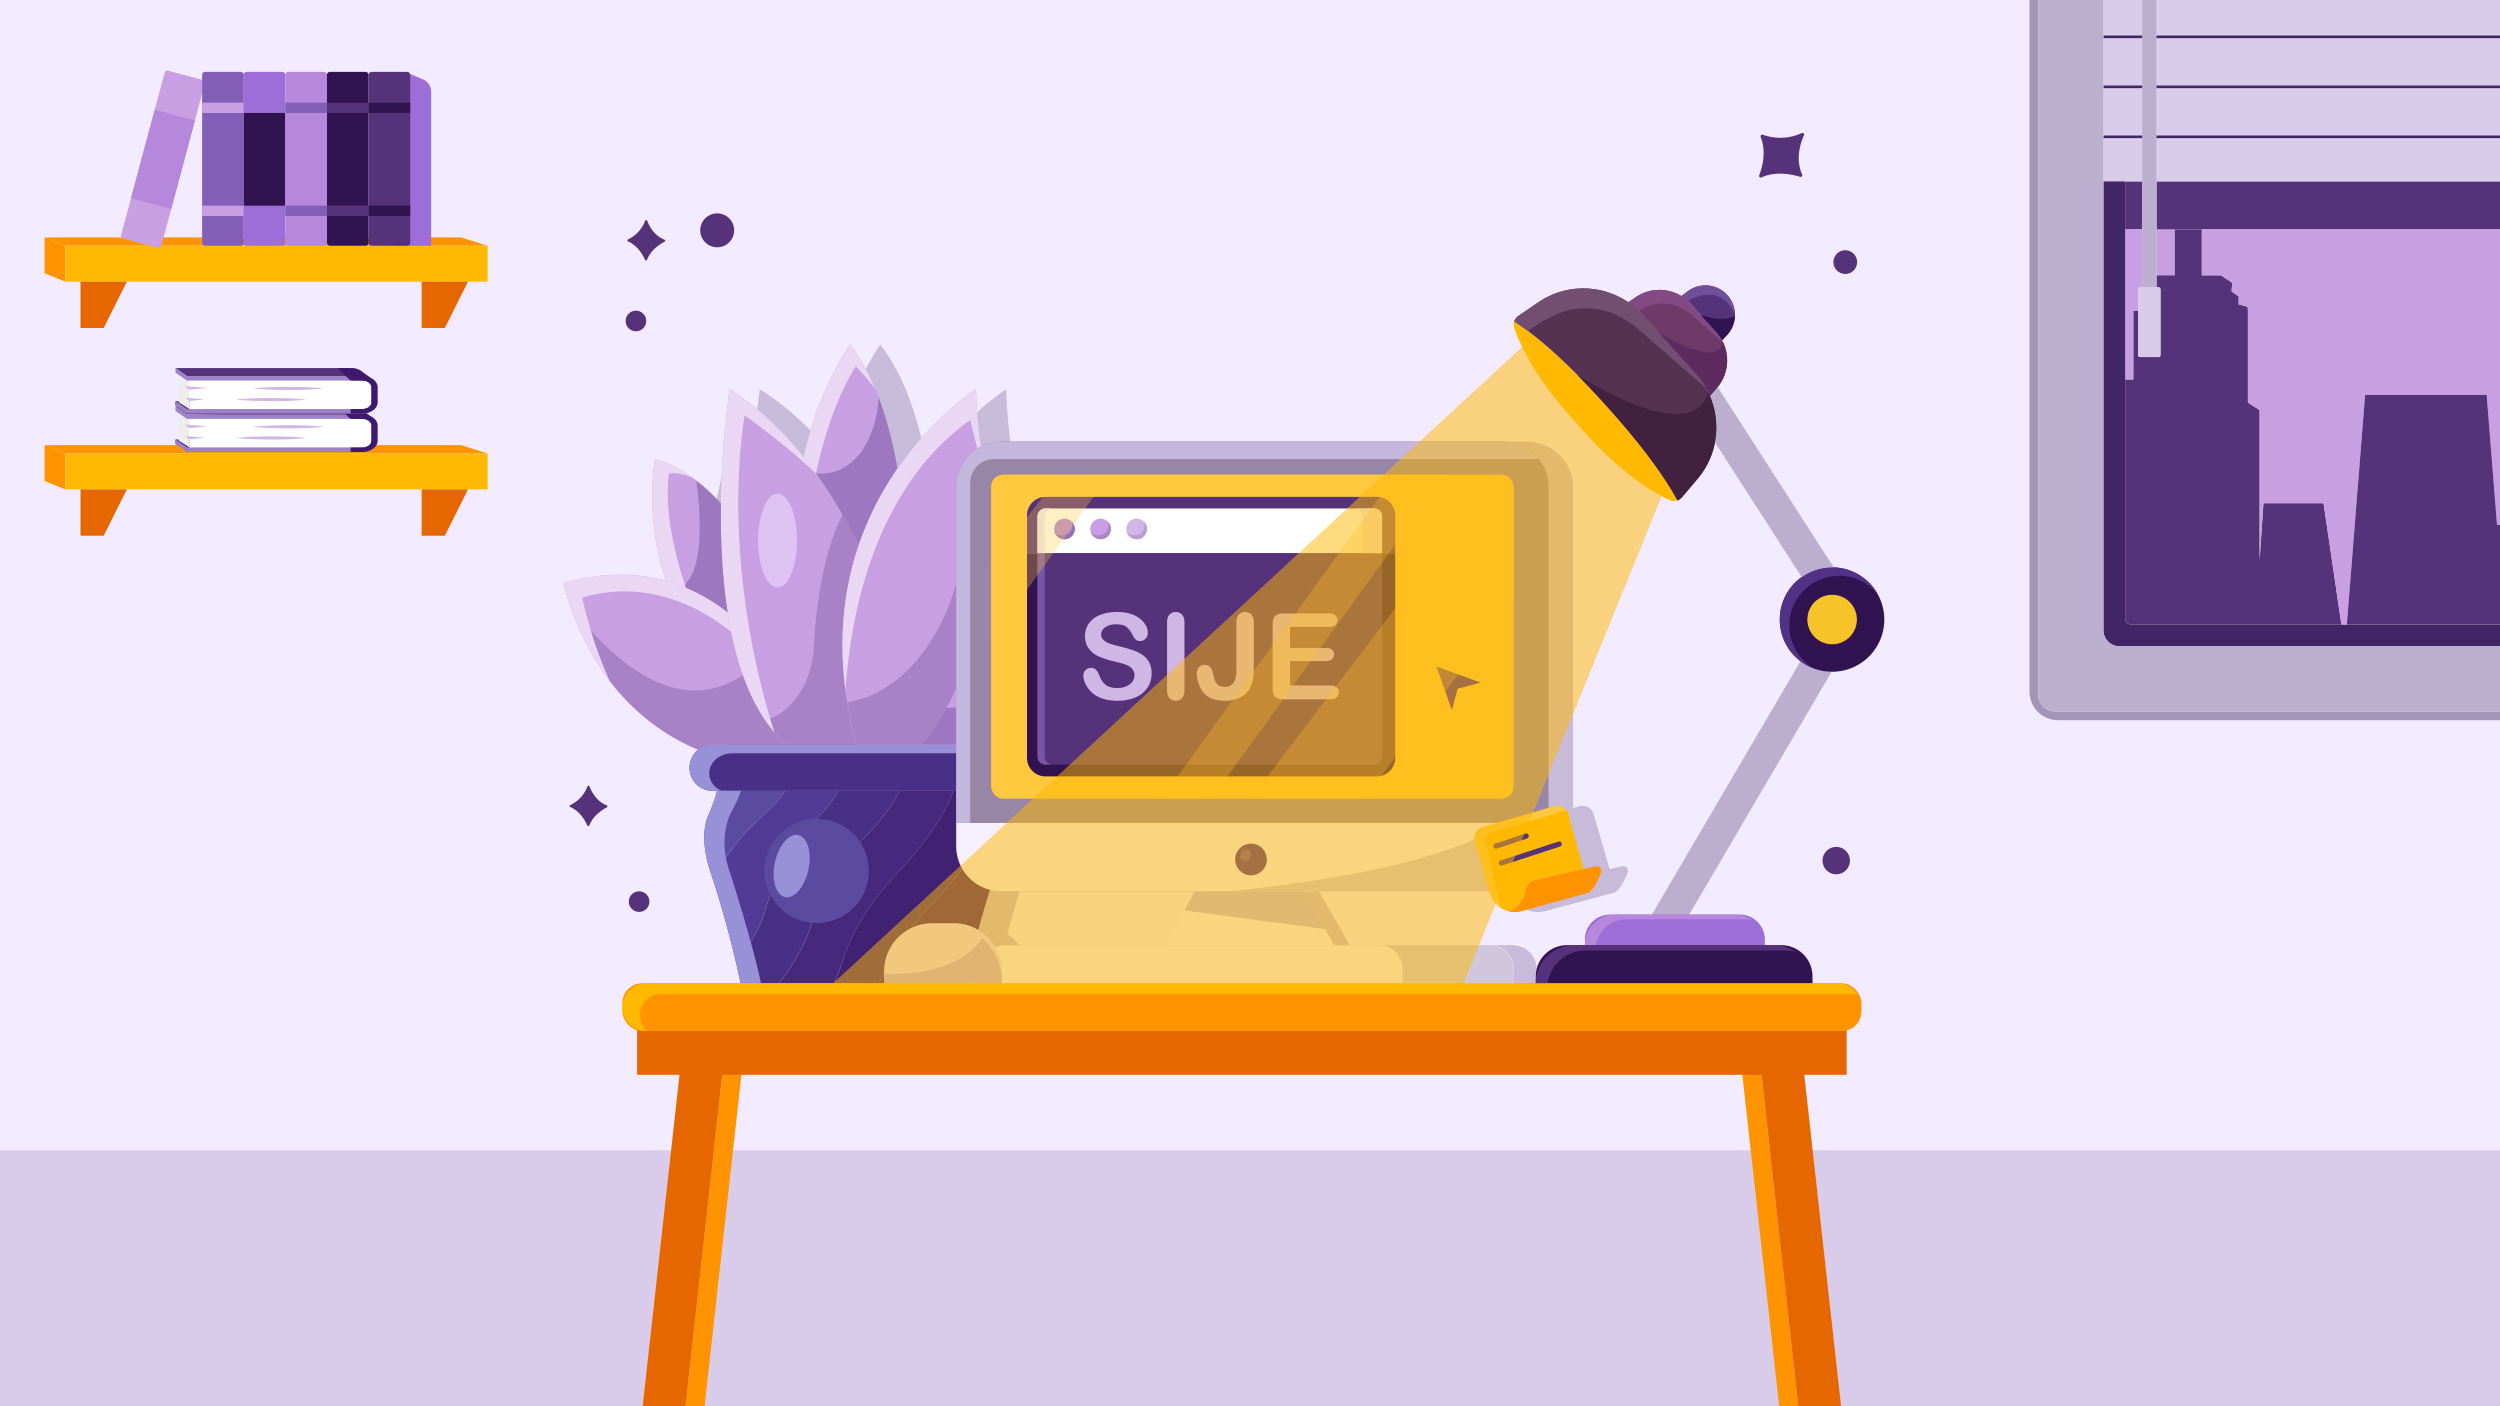 <svg xmlns="http://www.w3.org/2000/svg" viewBox="0 0 1920 1080"><rect x="0" y="0" width="1920" height="1080" fill="#333333" stroke="none"/><defs><style>.cls-1{fill:#f3ebff;}.cls-2{fill:#d8ccea;}.cls-3{fill:#ff9300;}.cls-4,.cls-57{fill:#ffb900;}.cls-5{fill:#e66600;}.cls-6{fill:#c99fe3;}.cls-7{fill:#b588db;}.cls-8{fill:#835eb7;}.cls-9{fill:#9d6dd8;}.cls-10,.cls-18{fill:#311352;}.cls-11{fill:#55327a;}.cls-12{fill:#eeeeef;}.cls-12,.cls-13,.cls-14{fill-rule:evenodd;}.cls-13,.cls-47{fill:#fff;}.cls-14,.cls-15{fill:#d0b6e5;}.cls-16{fill:#9c81c6;}.cls-17{fill:#3e196d;}.cls-18{opacity:0.22;}.cls-19{fill:#5a4aa0;}.cls-20{fill:#513b96;}.cls-21{fill:#493087;}.cls-22{fill:#9991d8;}.cls-23{fill:#46297c;}.cls-24{fill:#402172;}.cls-25{fill:#6d3a6a;}.cls-26{fill:#bbaece;}.cls-27{fill:#523187;}.cls-28{fill:#553152;}.cls-29{fill:#e9d7f4;}.cls-30{fill:#a981c6;}.cls-31{fill:#9d77bf;}.cls-32{fill:#dec2f2;}.cls-33{fill:#422140;}.cls-34{fill:#5e2b5e;}.cls-35{fill:#724e71;}.cls-36{fill:#824982;}.cls-37{fill:#705099;}.cls-38,.cls-45,.cls-60{fill:none;}.cls-38{stroke:#000;}.cls-38,.cls-45{stroke-linecap:round;stroke-linejoin:round;}.cls-38,.cls-60{stroke-width:2px;}.cls-39{fill:#9786a5;}.cls-40{fill:#f5f0fc;}.cls-41{fill:#d0c7dd;}.cls-42{fill:#4d2a84;}.cls-43{fill:#6c489b;}.cls-44{fill:#c5b6dd;}.cls-45{stroke:#55327a;stroke-width:4px;}.cls-46,.cls-56{fill:#ffc83f;}.cls-48{fill:#9272b7;}.cls-49{fill:#aa86c4;}.cls-50{fill:#b89dd1;}.cls-51{fill:#e6d7f9;}.cls-52{fill:#c3afe2;}.cls-53{fill:#f6c329;}.cls-54{fill:#f1e8f9;}.cls-55{fill:#7856a5;}.cls-56{opacity:0.3;}.cls-57{opacity:0.5;}.cls-58{fill:#412566;}.cls-59{fill:#a295b7;}.cls-60{stroke:#412566;stroke-miterlimit:10;}</style></defs><g id="Capa_2" data-name="Capa 2"><g id="_1.CAPITULO_1:_EL_PRINCIPIO_DE_LA_HISTORIA" data-name="1.CAPITULO 1: EL PRINCIPIO DE LA HISTORIA"><g id="Imagen_1" data-name="Imagen 1"><rect class="cls-1" width="1920" height="883.88"/><rect class="cls-2" y="883.88" width="1920" height="196.12"/><polygon class="cls-3" points="50.25 216.31 34.24 209.92 34.24 182.33 50.25 188.72 50.25 216.31"/><polygon class="cls-3" points="374.46 188.72 50.25 188.72 34.24 182.33 354.13 182.33 374.46 188.72"/><rect class="cls-4" x="50.25" y="188.72" width="324.21" height="27.59"/><polygon class="cls-5" points="359.43 216.31 323.83 216.31 323.83 251.91 341.63 251.91 359.43 216.31"/><polygon class="cls-5" points="97.42 216.31 61.82 216.31 61.82 251.91 79.62 251.91 97.42 216.31"/><rect class="cls-6" x="109.19" y="55.6" width="31.96" height="133.51" rx="2.2" transform="translate(214.38 272.95) rotate(-164.99)"/><rect class="cls-7" x="89.96" y="106.37" width="70.42" height="31.96" transform="translate(-25.42 211.56) rotate(-74.99)"/><rect class="cls-8" x="155.24" y="55.21" width="31.96" height="133.51" rx="2.2" transform="translate(342.44 243.93) rotate(-180)"/><rect class="cls-6" x="155.24" y="78.84" width="31.96" height="7.92"/><rect class="cls-6" x="155.24" y="157.95" width="31.96" height="7.92"/><rect class="cls-9" x="187.2" y="55.21" width="31.96" height="133.51" rx="2.2" transform="translate(406.36 243.93) rotate(180)"/><rect class="cls-10" x="187.2" y="86.75" width="31.96" height="71.2"/><rect class="cls-7" x="219.16" y="55.21" width="31.96" height="133.51" rx="2.2" transform="translate(470.29 243.93) rotate(180)"/><rect class="cls-8" x="219.16" y="78.84" width="31.96" height="7.92"/><rect class="cls-8" x="219.16" y="157.95" width="31.96" height="7.92"/><rect class="cls-10" x="251.12" y="55.21" width="31.96" height="133.51" rx="2.2" transform="translate(534.21 243.93) rotate(180)"/><rect class="cls-11" x="251.12" y="78.84" width="31.96" height="7.92"/><rect class="cls-11" x="251.12" y="157.95" width="31.96" height="7.92"/><path class="cls-9" d="M331.14,188.72H302.76l9.42-133,12.57,5.18a10.34,10.34,0,0,1,6.39,9.56Z"/><rect class="cls-11" x="283.09" y="55.21" width="31.96" height="133.51" rx="2.2" transform="translate(598.14 243.93) rotate(180)"/><rect class="cls-10" x="283.09" y="78.84" width="31.96" height="7.92"/><rect class="cls-10" x="283.09" y="157.95" width="31.96" height="7.92"/><polygon class="cls-3" points="50.25 375.84 34.24 369.45 34.24 341.86 50.25 348.25 50.25 375.84"/><polygon class="cls-3" points="374.46 348.25 50.25 348.25 34.24 341.86 354.13 341.86 374.46 348.25"/><rect class="cls-4" x="50.25" y="348.25" width="324.21" height="27.59"/><polygon class="cls-5" points="359.43 375.84 323.83 375.84 323.83 411.44 341.63 411.44 359.43 375.84"/><polygon class="cls-5" points="97.42 375.84 61.82 375.84 61.82 411.44 79.62 411.44 97.42 375.84"/><path class="cls-11" d="M269.46,341l-125.93,4.37L134.76,341V337.5h134.7c3.85,0,7-2.3,7-5.13V320.72c0-2.82-1.42-.3-5.28-.3l-127.64-2.18-8.77-6.11h134.7c6.46,0,11.73,3.86,11.73,8.59v11.65C281.19,337.11,275.92,341,269.46,341Z"/><polygon class="cls-12" points="145.47 343.6 137.17 338.26 137.17 315.43 145.47 319.7 145.47 343.6"/><path class="cls-13" d="M145.4,345.34H278.22c5.17,0,9.37-3.07,9.37-6.86V326.84c0-3.79-4.2-6.86-9.37-6.86H145.4Z"/><polygon class="cls-14" points="145.4 326.32 159.57 327.34 145.4 328.74 145.4 326.32"/><polygon class="cls-14" points="145.4 335.15 157.33 336.11 145.4 337.42 145.4 335.15"/><path class="cls-15" d="M193.4,327.77c9.25-.91,18.5-1.15,27.75-1.21q6.94,0,13.88.21c4.63.18,9.25.46,13.88,1-4.63.54-9.25.81-13.88,1s-9.25.25-13.88.22C211.9,328.91,202.65,328.68,193.4,327.77Z"/><path class="cls-15" d="M180.22,336.34c9.25-.91,18.5-1.14,27.75-1.21q6.94,0,13.88.22c4.62.18,9.25.45,13.88,1-4.63.54-9.26.82-13.88,1s-9.25.24-13.88.21C198.72,337.49,189.47,337.26,180.22,336.34Z"/><polygon class="cls-14" points="145.4 326.32 141.88 326.21 145.4 328.74 145.4 326.32"/><polygon class="cls-14" points="145.4 335.15 142.68 334.99 145.4 337.42 145.4 335.15"/><path class="cls-16" d="M278.22,347.08H143.53v-3.47H278.22c3.86,0,7-2.3,7-5.13V326.84c0-2.83-3.14-5.13-7-5.13H143.53v-3.47H278.22c6.47,0,11.74,3.86,11.74,8.6v11.64C290,343.22,284.69,347.08,278.22,347.08Z"/><path class="cls-17" d="M287.57,321.66h0l-.06,0a10.9,10.9,0,0,0-2.46-1.75l-7.27-5.18h0a14.08,14.08,0,0,0-8.34-2.56H259.08l10.22,9.58h7.15c4,0,4.74.49,4.74.49,2.37.82,4,2.59,4,4.64v11.64c0,2.83-3.14,5.13-7,5.13H269.3v3.47h8.92c6.47,0,11.74-3.86,11.74-8.6V326.84A7.22,7.22,0,0,0,287.57,321.66Z"/><polygon class="cls-16" points="143.53 321.71 134.76 315.57 134.76 312.13 143.53 318.24 143.53 321.71"/><polygon class="cls-16" points="143.53 343.61 134.76 337.5 134.76 340.97 143.53 347.08 143.53 343.61"/><path class="cls-11" d="M269.46,311.52l-125.93,4.37-8.77-4.37v-3.47h134.7c3.85,0,7-2.3,7-5.13V291.28c0-2.83-1.42-.31-5.28-.31l-127.64-2.18-8.77-6.11h134.7c6.46,0,11.73,3.86,11.73,8.6v11.64C281.19,307.66,275.92,311.52,269.46,311.52Z"/><polygon class="cls-12" points="145.47 314.15 137.17 308.81 137.17 285.98 145.47 290.25 145.47 314.15"/><path class="cls-13" d="M145.4,315.89H278.22c5.17,0,9.37-3.07,9.37-6.85V297.39c0-3.79-4.2-6.86-9.37-6.86H145.4Z"/><polygon class="cls-14" points="145.4 296.87 159.57 297.89 145.4 299.29 145.4 296.87"/><polygon class="cls-14" points="145.4 305.7 157.33 306.66 145.4 307.97 145.4 305.7"/><path class="cls-15" d="M193.4,298.32c9.25-.91,18.5-1.15,27.75-1.21q6.94,0,13.88.21c4.63.18,9.25.46,13.88,1-4.63.54-9.25.81-13.88,1s-9.25.25-13.88.22C211.9,299.46,202.65,299.23,193.4,298.32Z"/><path class="cls-15" d="M180.22,306.9c9.25-.92,18.5-1.15,27.75-1.22q6.94,0,13.88.22c4.62.18,9.25.45,13.88,1-4.63.54-9.26.81-13.88,1s-9.25.24-13.88.22C198.72,308,189.47,307.81,180.22,306.9Z"/><polygon class="cls-14" points="145.4 296.87 141.88 296.76 145.4 299.29 145.4 296.87"/><polygon class="cls-14" points="145.4 305.7 142.68 305.54 145.4 307.97 145.4 305.7"/><path class="cls-16" d="M278.22,317.63H143.53v-3.47H278.22c3.86,0,7-2.3,7-5.12V297.39c0-2.83-3.14-5.13-7-5.13H143.53v-3.47H278.22c6.47,0,11.74,3.86,11.74,8.6V309C290,313.78,284.69,317.63,278.22,317.63Z"/><path class="cls-17" d="M287.57,292.21h0l-.06,0a10.9,10.9,0,0,0-2.46-1.75l-7.27-5.18h0a14.08,14.08,0,0,0-8.34-2.56H259.08l10.22,9.58h7.15c4,0,4.74.49,4.74.49,2.37.82,4,2.59,4,4.64V309c0,2.82-3.14,5.12-7,5.12H269.3v3.47h8.92c6.47,0,11.74-3.85,11.74-8.59V297.39A7.22,7.22,0,0,0,287.57,292.21Z"/><polygon class="cls-16" points="143.53 292.26 134.76 286.13 134.76 282.68 143.53 288.79 143.53 292.26"/><polygon class="cls-16" points="143.53 314.16 134.76 308.05 134.76 311.52 143.53 317.63 143.53 314.16"/><polygon class="cls-3" points="541.43 781.66 559.57 781.66 526.42 1080 541.12 1080 575.45 771.07 542.6 771.07 541.43 781.66"/><polygon class="cls-5" points="541.43 781.66 526.72 781.66 493.57 1080 508.28 1080 526.42 1080 559.57 781.66 541.43 781.66"/><polygon class="cls-3" points="1366.09 781.66 1364.92 771.07 1332.07 771.07 1366.4 1080 1381.1 1080 1347.96 781.66 1366.09 781.66"/><polygon class="cls-5" points="1380.8 781.66 1366.09 781.66 1347.96 781.66 1381.1 1080 1399.24 1080 1413.95 1080 1380.8 781.66"/><rect class="cls-5" x="489.32" y="787.47" width="928.88" height="37.97"/><path class="cls-18" d="M1245.81,665.3l-9.66,2.13L1224,625.28a8.45,8.45,0,0,0-2.42-3.9l-.17-.15a8.88,8.88,0,0,0-2-1.31l-.22-.1a8,8,0,0,0-1.09-.44h0a9.14,9.14,0,0,0-1.15-.27l-.27-.05a9.24,9.24,0,0,0-1.18-.11h0a9.65,9.65,0,0,0-1.2.06l-.3,0a10.51,10.51,0,0,0-1.22.24l-4.7,1.32V373.81c0-19.14-16.15-34.65-36.08-34.65H770.43c-19.93,0-36.08,15.51-36.08,34.65V649.89c0,19.13,16.15,34.65,36.08,34.65H925.29l-23.71,41.35H773.79c-10.42,0-18.88,8.12-18.88,18.13V755.2h425.26V744c0-10-8.45-18.13-18.88-18.13H1036.61l-23.71-41.35h147.94l.47,1.56c.15.51.33,1,.52,1.49.05.15.12.29.18.44.14.34.3.68.46,1l.22.45c.18.34.37.68.57,1,.07.11.13.22.19.33.28.44.57.87.88,1.29l0,0c.3.4.61.78.94,1.16.08.09.16.17.23.26.28.3.56.6.86.89l.25.24c.34.33.69.64,1,.94l.09.08c.42.34.85.66,1.3,1h0a21.15,21.15,0,0,0,7,3.17,21.51,21.51,0,0,0,10.63-.09l53.18-14.13c4-1.68,7.88-9.62,10.28-15.44A3.71,3.71,0,0,0,1245.81,665.3Z"/><path class="cls-18" d="M888.18,447.6c-24.58-6.8-46.18-7.49-64.95-4.45,15.55-47.32,7.53-90.58,7.53-90.58-18.84,5-35.49,17.93-49.14,32.43-.35-4.76-.78-9.6-1.32-14.54,0,0-7.46-46.2-7.46-71.54,0,0-32.08,20.13-60.36,61-5.77-32.81-16.51-70.08-36.5-95.25,0,0-25.23,35.86-35.43,86.41-15.63-19.59-34.51-38.06-57-52.13a698.85,698.85,0,0,0-6.69,87.73,147.55,147.55,0,0,0-22.61-20.31,411.5,411.5,0,0,0,4.41,209.08c.08.27.15.55.23.82q4.58,15.82,10.38,31.11,1.29,3.38,2.62,6.73A409.23,409.23,0,0,0,666.35,755.2H792.67v-1a45.12,45.12,0,0,0-19-36.8c7.25-27.39,13.91-46.66,13.91-46.66,9.69-28.07,2.49-43.22,2.49-43.22-.66-1.45-1.27-2.87-1.84-4.24a124.17,124.17,0,0,1-5.36-15.88h7a17.75,17.75,0,0,0,3-35.24C872.26,534,888.18,447.6,888.18,447.6Z"/><path class="cls-6" d="M604.09,571.89c-16.69-14.63-28.15-36-35.87-60.51a281.34,281.34,0,0,1-9.38-41.07,133.8,133.8,0,0,0-47.33-24.19c-21.71-6-47.82-7-78.58,1.48,0,0,17,92.16,103.33,128.17a17.67,17.67,0,0,1,11-3.88Z"/><path class="cls-19" d="M586.43,626s10.33-8.4,16.45-18.63H550.67a127.7,127.7,0,0,1-7.21,20.12s-7.2,15.15,2.49,43.22l.65,1.94a102.63,102.63,0,0,0,9.28-11.63A168.68,168.68,0,0,1,586.43,626Z"/><path class="cls-6" d="M553.67,386.65c-13.93-15.17-31.14-28.85-50.69-34.08,0,0-8.36,45.08,8.53,93.55a133.8,133.8,0,0,1,47.33,24.19C554.45,442.24,553.3,412.93,553.67,386.65Z"/><path class="cls-20" d="M587.55,699.81s10.56-42.1,42.85-74.51a62.29,62.29,0,0,0,13.27-17.89H602.88C596.76,617.64,586.43,626,586.43,626a168.68,168.68,0,0,0-30.55,35,102.63,102.63,0,0,1-9.28,11.63c2.35,7,10.6,32.38,18,63.82C572,731,580.69,720.39,587.55,699.81Z"/><path class="cls-6" d="M689.26,359.89c-5.78-32.81-16.52-70.08-36.51-95.25,0,0-25.22,35.86-35.43,86.41,18.27,22.91,32.1,47.35,42,68.11A237.49,237.49,0,0,1,689.26,359.89Z"/><path class="cls-6" d="M558.84,470.31a281.34,281.34,0,0,0,9.38,41.07c7.72,24.48,19.18,45.88,35.87,60.51h53.72c-11.81-43.16-13-81.11-7.94-113.9a232.89,232.89,0,0,1,9.48-38.83c-9.93-20.76-23.76-45.2-42-68.11-15.63-19.59-34.5-38.06-57-52.13a700.11,700.11,0,0,0-6.68,87.73C553.3,412.93,554.45,442.24,558.84,470.31Z"/><path class="cls-17" d="M711.68,698.38c-21.45,23.76-31.83,44.17-36.64,56.82h66.5a760.19,760.19,0,0,1,22.85-84.45c9.69-28.07,2.49-43.22,2.49-43.22-.66-1.45-1.27-2.87-1.84-4.24C755.68,655,711.68,698.38,711.68,698.38Z"/><path class="cls-21" d="M707.32,571.89h-160a17.76,17.76,0,0,0,0,35.52H766.64a17.76,17.76,0,0,0,0-35.52Z"/><path class="cls-22" d="M769.66,572.17a17.66,17.66,0,0,0-3-.28H547.31a17.76,17.76,0,0,0,0,35.52h6.75c-5.57-2.59-9.37-7.68-9.37-13.54a14.7,14.7,0,0,1,6.71-12,19.46,19.46,0,0,1,11.05-3.35h218A17.78,17.78,0,0,0,769.66,572.17Z"/><path class="cls-23" d="M686.53,673.23s35.84-35.75,45.46-65.82H690.84c-9.83,19.93-28,36.89-28,36.89C639.26,665,629,692.05,625.44,703.5a152.33,152.33,0,0,1-27.26,51.7h42.46a157.16,157.16,0,0,0,7.16-19.06C651.31,724.69,661.2,701.3,686.53,673.23Z"/><path class="cls-21" d="M625.44,703.5c3.52-11.45,13.82-38.51,37.37-59.2,0,0,18.2-17,28-36.89H643.67A62.29,62.29,0,0,1,630.4,625.3c-32.29,32.41-42.85,74.51-42.85,74.51-6.86,20.58-15.54,31.21-22.9,36.7,1.43,6,2.83,12.29,4.15,18.69h29.38a152.33,152.33,0,0,0,27.26-51.7Z"/><path class="cls-24" d="M686.53,673.23c-25.33,28.07-35.22,51.46-38.73,62.91a157.16,157.16,0,0,1-7.16,19.06H675c4.81-12.65,15.19-33.06,36.64-56.82,0,0,44-43.36,53.36-75.09a125.33,125.33,0,0,1-5.37-15.88H732C722.37,637.48,686.53,673.23,686.53,673.23Z"/><rect class="cls-3" x="478.02" y="755.2" width="951.55" height="36.64" rx="14.97"/><path class="cls-11" d="M437.91,618.33a25.65,25.65,0,0,0,13.25-14.39.84.84,0,0,1,1.57,0c1.49,3.94,5.27,11.48,13.26,14.56a.85.85,0,0,1,.11,1.54c-3.44,1.81-10.71,6.39-13.49,13.91a.84.84,0,0,1-1.55,0c-1.64-3.69-5.68-11-13.09-14.12A.85.85,0,0,1,437.91,618.33Z"/><circle class="cls-11" cx="490.84" cy="692.44" r="7.92"/><path class="cls-11" d="M482.23,183.91a25.74,25.74,0,0,0,13.25-14.4.84.84,0,0,1,1.57,0c1.49,3.94,5.27,11.48,13.25,14.56a.84.84,0,0,1,.12,1.54c-3.44,1.81-10.71,6.39-13.49,13.92a.84.84,0,0,1-1.55,0c-1.64-3.69-5.68-11-13.09-14.12A.84.84,0,0,1,482.23,183.91Z"/><circle class="cls-11" cx="488.39" cy="246.51" r="7.92"/><circle class="cls-11" cx="550.81" cy="176.89" r="13.03"/><path class="cls-11" d="M1353.75,103.44a39.42,39.42,0,0,0,30-1.24,1.29,1.29,0,0,1,1.7,1.7c-2.66,5.88-6.73,18.14-1.42,30.13a1.29,1.29,0,0,1-1.54,1.79c-5.69-1.76-18.53-4.68-29.69.46a1.29,1.29,0,0,1-1.73-1.63c2.22-5.77,5.74-18,1.12-29.47A1.29,1.29,0,0,1,1353.75,103.44Z"/><circle class="cls-11" cx="1417.16" cy="201.3" r="9.12"/><circle class="cls-11" cx="1410.22" cy="660.94" r="10.54"/><path class="cls-25" d="M1322.56,261.36a32.28,32.28,0,0,0-4.43-6.27l-19.61-21.76a32.46,32.46,0,0,0-42.43-5l-5.61,3.85c1,.71,2.08,1.47,3.09,2.26a61.1,61.1,0,0,1,7.84,7.29l4.15,4.6L1281,263.43l1.85,2.05,15.44,17.12,4.15,4.61a61,61,0,0,1,10.86,17l5.45-6.43c.15-.16.27-.34.41-.51A32.44,32.44,0,0,0,1322.56,261.36Z"/><path class="cls-26" d="M1254.87,725.89h28.66l123.18-210a39.89,39.89,0,0,1-23.87-8.16Z"/><path class="cls-11" d="M1298.52,233.33l19.61,21.76a32.28,32.28,0,0,1,4.43,6.27l3.78-4a22.65,22.65,0,0,0,.29-30.64l-.05-.05a22.64,22.64,0,0,0-30.5-2.88l-4.77,3.61A32.6,32.6,0,0,1,1298.52,233.33Z"/><path class="cls-4" d="M1233.07,311c-33.93-37.64-57-55.63-70.14-64.06a7.86,7.86,0,0,0,0,4.75c3.66,11.1,14.79,37.33,45.58,71.06,0,0,1.4,1.62,3.9,4.37s3.94,4.33,3.94,4.33c30.37,34.11,55.31,47.89,66,52.67a7.87,7.87,0,0,0,5.91.21c-7.83-14.49-23.46-38.12-54.45-72.5Z"/><path class="cls-10" d="M1408.29,435.76l-1.21,0a40.07,40.07,0,0,0-.37,80.14h.37a40.06,40.06,0,0,0,35.41-21.33,34.74,34.74,0,0,0,1.55-3.26,40.07,40.07,0,0,0-35.75-55.53Z"/><path class="cls-27" d="M1408.29,435.76l-1.21,0a40.07,40.07,0,0,0-14,77.63,37.37,37.37,0,0,1-3.79-2.54,38.2,38.2,0,0,1,23.1-68.61c.39,0,.78,0,1.16,0a38.13,38.13,0,0,1,28.57,14.2A40,40,0,0,0,1408.29,435.76Z"/><path class="cls-28" d="M1313.3,304.23a61,61,0,0,0-10.86-17l-4.15-4.61-15.44-17.12-1.85-2.05-15.44-17.13-4.15-4.6a61.1,61.1,0,0,0-7.84-7.29c-1-.79-2-1.55-3.09-2.26a61.18,61.18,0,0,0-69,0L1166,242.73a7.74,7.74,0,0,0-3,4.18c13.18,8.43,36.21,26.42,70.14,64.06l.75.83c31,34.38,46.62,58,54.45,72.5a7.79,7.79,0,0,0,3.29-2.27l12.13-14.32a61.24,61.24,0,0,0,9.61-63.48Z"/><path class="cls-26" d="M1408.29,435.76l-89.13-138.47c-.14.17-.26.35-.41.51l-5.45,6.43a61.33,61.33,0,0,1,3.77,35.49l66.65,103.53a39.85,39.85,0,0,1,23.36-7.52Z"/><path class="cls-22" d="M576.56,723.4c-7.52-27.33-16.21-54.18-16.21-54.18a68.66,68.66,0,0,1-2.86-10.62c-4-21.33,4.35-35.31,4.35-35.31a113.08,113.08,0,0,0,7.25-15.88H550.67a127.7,127.7,0,0,1-7.21,20.12s-7.2,15.15,2.49,43.22l.65,1.94c2.35,7,10.6,32.38,18,63.82,1.43,6,2.83,12.29,4.15,18.69h15.68C582.47,745.7,579.61,734.51,576.56,723.4Z"/><path class="cls-29" d="M447.09,459c54.18-16.05,97.23,12.17,114.45,26.3q-1.51-7.41-2.7-15a133.8,133.8,0,0,0-47.33-24.19c-21.71-6-47.82-7-78.58,1.48a140.9,140.9,0,0,0,4.42,16.24,202.11,202.11,0,0,0,30.86,59,329.32,329.32,0,0,1-14.41-38.65C449.27,469.36,447.09,459,447.09,459Z"/><path class="cls-30" d="M570.61,518.47c-45.15,30.36-89.51-3.78-116.81-34.28a329.32,329.32,0,0,0,14.41,38.65c15.51,20.29,37.41,40.15,68.05,52.93a17.67,17.67,0,0,1,11-3.88h56.78C589,558.7,578.25,540,570.61,518.47Z"/><path class="cls-29" d="M571.79,319s32,22.37,55.91,45.87q-4.94-7-10.38-13.82c-15.63-19.59-34.5-38.06-57-52.13a700.11,700.11,0,0,0-6.68,87.73c-.37,26.28.78,55.59,5.17,83.66a281.34,281.34,0,0,0,9.38,41.07c4.93,15.63,11.4,30,19.76,42.16a109.58,109.58,0,0,0,6.93,9c-.88-2.65-2-6.18-3.31-10.53C580.49,515.15,556.88,420.14,571.79,319Z"/><path class="cls-30" d="M649.87,458a232.89,232.89,0,0,1,9.48-38.83c-3.58-7.48-7.67-15.44-12.28-23.62-20.24,38.72-21.89,100.77-21.89,100.77-2.82,35.43-20.72,49.89-33.58,55.74,1.3,4.35,2.43,7.88,3.31,10.53a91.77,91.77,0,0,0,9.18,9.31h53.72C646,528.73,644.8,490.78,649.87,458Z"/><path class="cls-29" d="M672.17,298.63c-5.24-12.52-11.62-24.17-19.42-34,0,0-25.22,35.86-35.43,86.41,3.26,4.09,6.37,8.23,9.35,12.38,4.34-20,13.75-55.34,30.55-82.06A206.8,206.8,0,0,1,672.17,298.63Z"/><path class="cls-31" d="M674.71,305a80.18,80.18,0,0,1-12.64,41.19c-11.81,16-25.34,18.47-35.33,17.32a370.69,370.69,0,0,1,32.61,55.64,237.49,237.49,0,0,1,29.91-59.27C686.11,342,681.49,322.84,674.71,305Z"/><path class="cls-29" d="M513.66,363.77s5.76-1.93,17.91,3A88.27,88.27,0,0,0,503,352.57s-8.36,45.08,8.53,93.55a130.08,130.08,0,0,1,12.6,4.19c.92.36,1.84.73,2.75,1.11-.29-.82-.59-1.69-.9-2.62C520,431.17,509.84,395,513.66,363.77Z"/><path class="cls-31" d="M553.67,386.65a153.59,153.59,0,0,0-18.86-17.51c6.49,51.23-.44,71.82-8.85,79.66.31.93.61,1.8.9,2.62a137.07,137.07,0,0,1,32,18.89C554.45,442.24,553.3,412.93,553.67,386.65Z"/><ellipse class="cls-32" cx="597.18" cy="415.12" rx="14.97" ry="36.02"/><path class="cls-33" d="M1313.3,304.23c-.44-1-.91-2-1.4-3-10.73,35.52-68.06,6.66-100.4-13.07,6.63,6.67,13.81,14.24,21.57,22.84l.75.83c31,34.38,46.62,58,54.45,72.5a7.79,7.79,0,0,0,3.29-2.27l12.13-14.32a61.24,61.24,0,0,0,9.61-63.48Z"/><path class="cls-34" d="M1323.18,262.61c-3.4,16.81-31.18,3.53-49.52-7.33l7.34,8.15,1.85,2.05,15.44,17.12,4.15,4.61a61,61,0,0,1,10.86,17l5.45-6.43c.15-.16.27-.34.41-.51A32.42,32.42,0,0,0,1323.18,262.61Z"/><path class="cls-35" d="M1302.44,287.21l-4.15-4.61-15.44-17.12-1.85-2.05-15.44-17.13-4.15-4.6a61.1,61.1,0,0,0-7.84-7.29c-1-.79-2-1.55-3.09-2.26a61.18,61.18,0,0,0-69,0L1166,242.73a7.74,7.74,0,0,0-3,4.18c3,1.93,6.56,4.37,10.63,7.43a106.54,106.54,0,0,1,20.09-12.14,56.63,56.63,0,0,1,54.48,3.33,111.15,111.15,0,0,1,12.58,9.45l49.76,43.49A60.65,60.65,0,0,0,1302.44,287.21Z"/><path class="cls-36" d="M1322.56,261.36a32.28,32.28,0,0,0-4.43-6.27l-19.61-21.76a32.46,32.46,0,0,0-42.43-5l-5.61,3.85c1,.71,2.08,1.47,3.09,2.26a62.69,62.69,0,0,1,5,4.38,57.78,57.78,0,0,1,5.15-2.71,31.11,31.11,0,0,1,29.92,1.83,60.47,60.47,0,0,1,6.9,5.18l22.83,20C1323.13,262.48,1322.86,261.91,1322.56,261.36Z"/><path class="cls-37" d="M1326.63,226.68l-.05-.05a22.64,22.64,0,0,0-30.5-2.88l-4.77,3.61a32.48,32.48,0,0,1,5,3.8c7.28-4.18,25.88-11.94,36.1,10.36A22.51,22.51,0,0,0,1326.63,226.68Z"/><path class="cls-10" d="M1306.19,241.85l11.94,13.24a32.28,32.28,0,0,1,4.43,6.27l3.78-4a22.61,22.61,0,0,0,6.08-14.63C1324.25,246.72,1313.52,244.39,1306.19,241.85Z"/><line class="cls-38" x1="1177.1" y1="640.4" x2="1192.25" y2="635.43"/><path class="cls-6" d="M755.73,459A129.45,129.45,0,0,1,800,443.15c15.54-47.32,7.53-90.58,7.53-90.58-18.84,5-35.49,17.93-49.14,32.43A324.48,324.48,0,0,1,755.73,459Z"/><path class="cls-6" d="M755.73,459a324.48,324.48,0,0,0,2.67-74c-.35-4.76-.78-9.6-1.33-14.54,0,0-7.45-46.2-7.45-71.54,0,0-32.08,20.13-60.36,61a237.49,237.49,0,0,0-29.91,59.27A232.89,232.89,0,0,0,649.87,458c-5.07,32.79-3.87,70.74,7.94,113.9h49.51c16.65-20.29,37.23-53.95,46.75-103.43C754.67,465.36,755.23,462.21,755.73,459Z"/><path class="cls-6" d="M800,443.15A129.45,129.45,0,0,0,755.73,459c-.5,3.23-1.06,6.38-1.66,9.48-9.52,49.48-30.1,83.14-46.75,103.43h59.32a17.66,17.66,0,0,1,3,.28C849,534,865,447.6,865,447.6,840.38,440.8,818.77,440.11,800,443.15Z"/><path class="cls-31" d="M726.7,543.68a206.08,206.08,0,0,1-19.38,28.21h59.32a17.66,17.66,0,0,1,3,.28c44.48-21.39,69-57.93,82-85.92C811.43,535.53,750.94,542.83,726.7,543.68Z"/><path class="cls-29" d="M762.8,388.78c10.87-10.69,28.84-26.41,42.22-28.36a148,148,0,0,1,4.57,18.45,168.35,168.35,0,0,0-2.05-26.3c-17.58,4.71-33.25,16.25-46.36,29.55-.94.95-1.87,1.91-2.78,2.88.19,2.61.34,5.18.47,7.73C760,391.53,761.35,390.2,762.8,388.78Z"/><path class="cls-29" d="M745.15,322.57s4.37,18,8.42,33c.93,3.48,1.85,6.78,2.69,9.67-.45-3-1.07-7.24-1.74-12.15-2.16-15.75-4.9-38.78-4.9-54.15,0,0-32.08,20.13-60.36,61a237.49,237.49,0,0,0-29.91,59.27A232.89,232.89,0,0,0,649.87,458a255.1,255.1,0,0,0-.51,72.31C652.92,475.8,670.05,376.07,745.15,322.57Z"/><path class="cls-29" d="M865,447.6c-24.57-6.8-46.18-7.49-64.94-4.45A129.45,129.45,0,0,0,755.73,459c-.5,3.23-1.06,6.38-1.66,9.48-.49,2.55-1,5-1.56,7.5,16.5-11.37,58.81-35.63,106.74-24.63a303.67,303.67,0,0,1-6.06,31.59C862.18,462.63,865,447.6,865,447.6Z"/><path class="cls-31" d="M808.65,401.07c-15,31-39.18,31.93-49.95,30.59-.6,9.56-1.61,18.67-3,27.32A129.45,129.45,0,0,1,800,443.15,193.55,193.55,0,0,0,808.65,401.07Z"/><path class="cls-30" d="M758.4,385c-.35-4.76-.78-9.6-1.33-14.54l-.36-2.35c-10.27,24.49-16.63,52.14-19.82,68.54a160.69,160.69,0,0,1-19.15,51.07c-22.57,38.21-50.2,48.92-67,51.69a317.34,317.34,0,0,0,7.11,32.48h49.51c16.65-20.29,37.23-53.95,46.75-103.43.6-3.1,1.16-6.25,1.66-9.48A324.48,324.48,0,0,0,758.4,385Z"/><path class="cls-39" d="M1154.61,339.16H769a34.65,34.65,0,0,0-34.65,34.65V632h454.91V373.81A34.65,34.65,0,0,0,1154.61,339.16Z"/><path class="cls-40" d="M734.35,649.89A34.65,34.65,0,0,0,769,684.54h385.61a34.65,34.65,0,0,0,34.65-34.65V632H734.35Z"/><polygon class="cls-40" points="1001.81 684.53 917.69 684.53 894.93 725.89 1024.58 725.89 1001.81 684.53"/><path class="cls-40" d="M771.61,725.89h373.3a17.52,17.52,0,0,1,17.52,17.52V755.2a0,0,0,0,1,0,0H754.09a0,0,0,0,1,0,0V743.41A17.52,17.52,0,0,1,771.61,725.89Z"/><path class="cls-41" d="M1144.3,725.89h-85.25A18.13,18.13,0,0,1,1077.18,744V755.2h85.25V744A18.13,18.13,0,0,0,1144.3,725.89Z"/><circle class="cls-42" cx="960.77" cy="660.07" r="12.17"/><ellipse class="cls-43" cx="956.63" cy="656.79" rx="4.67" ry="4" transform="translate(-59.24 1217.61) rotate(-63.37)"/><polygon class="cls-44" points="1001.81 684.53 917.69 684.53 909.64 699.16 1017.85 713.66 1001.81 684.53"/><path class="cls-41" d="M1156,632c-47.4,31.39-146.85,46-212.3,52.54h210.91a34.65,34.65,0,0,0,34.65-34.65V632Z"/><path class="cls-44" d="M1154.61,339.16H769a34.65,34.65,0,0,0-34.65,34.65V632h10.8V370.81a18.24,18.24,0,0,1,18.24-18.24H1182A34.58,34.58,0,0,0,1154.61,339.16Z"/><path class="cls-4" d="M1171.5,684.25l.13-.79a9.09,9.09,0,0,1,6.91-7.37l37.64-8.66-11.67-42.15a8.64,8.64,0,0,0-10.74-6l-55.1,16a8.63,8.63,0,0,0-5.89,10.68l11.54,40.11a19.88,19.88,0,0,0,14.22,13.77A20.06,20.06,0,0,0,1171.5,684.25Z"/><path class="cls-3" d="M1225.46,665.3l-9.28,2.13-37.64,8.66a9.09,9.09,0,0,0-6.91,7.37l-.13.79a20.06,20.06,0,0,1-13,15.62,19.87,19.87,0,0,0,10.21-.09l51.06-14.13c3.83-1.68,7.57-9.62,9.87-15.44A3.66,3.66,0,0,0,1225.46,665.3Z"/><line class="cls-45" x1="1148.9" y1="649.8" x2="1172.09" y2="642.1"/><line class="cls-45" x1="1152.99" y1="662.8" x2="1197.41" y2="648.26"/><path class="cls-46" d="M1146.16,639.24l56.81-17a8.64,8.64,0,0,0-9.2-3l-55.1,16a8.63,8.63,0,0,0-5.89,10.68l11.54,40.11a19.75,19.75,0,0,0,7.46,10.6l-10.46-49.31A7,7,0,0,1,1146.16,639.24Z"/><rect class="cls-46" x="761.17" y="364.49" width="401.26" height="248.88" rx="9.18"/><polygon class="cls-42" points="1115.03 545.33 1103.16 511.85 1137.13 524.21 1119.5 528.93 1115.03 545.33"/><path class="cls-10" d="M788.74,582.1a14.17,14.17,0,0,0,14.18,14.17h254.43a14.17,14.17,0,0,0,14.18-14.17V424.85H788.74Z"/><path class="cls-11" d="M1057.35,381.59H802.92a14.18,14.18,0,0,0-14.18,14.18v29.08h282.79V395.77A14.18,14.18,0,0,0,1057.35,381.59Z"/><path class="cls-47" d="M1055.33,390.5H802.93a6.11,6.11,0,0,0-6.12,6.11v28.24h264.63V396.61A6.1,6.1,0,0,0,1055.33,390.5Z"/><path class="cls-11" d="M796.81,581.1a6.11,6.11,0,0,0,6.12,6.11h252.4a6.1,6.1,0,0,0,6.11-6.11V424.85H796.81Z"/><circle class="cls-7" cx="817.52" cy="406.22" r="7.92"/><circle class="cls-6" cx="845.24" cy="406.22" r="7.92"/><circle class="cls-15" cx="872.96" cy="406.22" r="7.92"/><path class="cls-48" d="M823.09,400.59a7.76,7.76,0,0,1-13.18,7.79,7.92,7.92,0,1,0,13.18-7.79Z"/><path class="cls-49" d="M850.81,400.59a7.76,7.76,0,0,1-13.18,7.79,7.92,7.92,0,1,0,13.18-7.79Z"/><path class="cls-50" d="M878.47,400.53a7.78,7.78,0,0,1,.58,2.94,7.66,7.66,0,0,1-13.77,4.62,7.91,7.91,0,1,0,13.19-7.56Z"/><circle class="cls-19" cx="627.23" cy="668.91" r="40.05"/><ellipse class="cls-22" cx="607.99" cy="665.17" rx="24.36" ry="13.16" transform="translate(-169.29 1121.18) rotate(-77.97)"/><path class="cls-51" d="M716,709h16.5a37,37,0,0,1,37,37v9.24a0,0,0,0,1,0,0H679a0,0,0,0,1,0,0V746A37,37,0,0,1,716,709Z"/><path class="cls-52" d="M754.33,720.48c-18.13,27.58-60.91,27.95-74.83,27.29a45.52,45.52,0,0,0-.46,6.44v1h90.41v-1A45.05,45.05,0,0,0,754.33,720.48Z"/><circle class="cls-53" cx="1407.08" cy="475.8" r="19.02"/><path class="cls-15" d="M884.44,517.27A19.41,19.41,0,0,1,881.36,528a20.5,20.5,0,0,1-9,7.47,33.79,33.79,0,0,1-14.08,2.69q-9.75,0-16.1-3.68a21.46,21.46,0,0,1-7.31-7.09A16.09,16.09,0,0,1,832,518.8a5.84,5.84,0,0,1,6-5.89,5.07,5.07,0,0,1,3.57,1.35,10.66,10.66,0,0,1,2.5,4,26.44,26.44,0,0,0,2.72,5.26,11,11,0,0,0,4.11,3.49,15.29,15.29,0,0,0,7,1.37,15.69,15.69,0,0,0,9.65-2.77,8.32,8.32,0,0,0,3.71-6.9,7.32,7.32,0,0,0-2-5.33,12.94,12.94,0,0,0-5.17-3.12c-2.12-.72-4.94-1.49-8.48-2.3a62,62,0,0,1-11.9-3.89,19.28,19.28,0,0,1-7.6-6.07,15.78,15.78,0,0,1-2.81-9.56,16.43,16.43,0,0,1,3-9.67,18.81,18.81,0,0,1,8.59-6.5A35.28,35.28,0,0,1,858.08,470a32.9,32.9,0,0,1,10.51,1.51,22.21,22.21,0,0,1,7.35,4,16.76,16.76,0,0,1,4.27,5.24,12.1,12.1,0,0,1,1.35,5.35,6.31,6.31,0,0,1-1.69,4.3,5.37,5.37,0,0,1-4.2,1.91,4.83,4.83,0,0,1-3.49-1.15,15.44,15.44,0,0,1-2.58-3.75,17.1,17.1,0,0,0-4.32-5.83q-2.52-2.08-8.1-2.09a14.07,14.07,0,0,0-8.34,2.27,6.63,6.63,0,0,0-3.17,5.47,5.54,5.54,0,0,0,1.08,3.42,9.08,9.08,0,0,0,3,2.47,20,20,0,0,0,3.82,1.62q1.94.58,6.39,1.71A99.61,99.61,0,0,1,870,499.33a30.73,30.73,0,0,1,7.7,3.82,15.74,15.74,0,0,1,4.94,5.69A18.12,18.12,0,0,1,884.44,517.27Z"/><path class="cls-15" d="M896.31,530V478.1q0-4.05,1.85-6.07a6.14,6.14,0,0,1,4.76-2,6.37,6.37,0,0,1,4.88,2q1.88,2,1.87,6.1V530q0,4.1-1.87,6.12a6.32,6.32,0,0,1-4.88,2,6.13,6.13,0,0,1-4.74-2Q896.31,534.09,896.31,530Z"/><path class="cls-15" d="M962.92,478.1v34.54a65.69,65.69,0,0,1-.38,7.64,24.36,24.36,0,0,1-1.73,6.39,17.27,17.27,0,0,1-7.42,8.48,24.54,24.54,0,0,1-12.6,3,26.07,26.07,0,0,1-11.17-2.11,16.37,16.37,0,0,1-7.22-6.84,24.73,24.73,0,0,1-2.34-5.8,23.59,23.59,0,0,1-.9-6.25,5.89,5.89,0,0,1,6.25-6.47,5.08,5.08,0,0,1,4,1.52,10.73,10.73,0,0,1,2.07,4.77,43.22,43.22,0,0,0,1.53,5.53,8.3,8.3,0,0,0,2.57,3.56,7.81,7.81,0,0,0,5.12,1.48q8.87,0,8.86-13V478.1q0-4.05,1.78-6.07a6.1,6.1,0,0,1,4.83-2,6.31,6.31,0,0,1,4.93,2Q962.92,474.06,962.92,478.1Z"/><path class="cls-15" d="M1020.85,481.43H990.76v16.19h27.7A6.64,6.64,0,0,1,1023,499a4.67,4.67,0,0,1,1.51,3.62,4.86,4.86,0,0,1-1.49,3.67,6.47,6.47,0,0,1-4.59,1.41h-27.7v18.76h31.12a6.81,6.81,0,0,1,4.75,1.46,5,5,0,0,1,1.59,3.89,4.93,4.93,0,0,1-1.59,3.8,6.85,6.85,0,0,1-4.75,1.46H985.59q-4.37,0-6.28-1.93c-1.27-1.29-1.91-3.38-1.91-6.25V479.31a11.12,11.12,0,0,1,.86-4.7,5.3,5.3,0,0,1,2.67-2.65,11.37,11.37,0,0,1,4.66-.83h35.26a6.85,6.85,0,0,1,4.74,1.41,5.27,5.27,0,0,1,0,7.47A6.85,6.85,0,0,1,1020.85,481.43Z"/><path class="cls-54" d="M1055.33,390.5h-14.88a6.11,6.11,0,0,1,6.11,6.11v28.24h14.88V396.61A6.1,6.1,0,0,0,1055.33,390.5Z"/><path class="cls-55" d="M802.4,581.1V424.85h-5.59V581.1a6.11,6.11,0,0,0,6.12,6.11h5.59A6.11,6.11,0,0,1,802.4,581.1Z"/><path class="cls-54" d="M802.4,396.61a6.11,6.11,0,0,1,6.12-6.11h-5.59a6.11,6.11,0,0,0-6.12,6.11v28.24h5.59Z"/><path class="cls-9" d="M1236.39,702.42h99.85a19.19,19.19,0,0,1,19.19,19.19v4.28a0,0,0,0,1,0,0H1217.2a0,0,0,0,1,0,0v-4.28A19.19,19.19,0,0,1,1236.39,702.42Z"/><path class="cls-7" d="M1332,702.42h-91.28a23.47,23.47,0,0,0-23.47,23.47h8.47a23.48,23.48,0,0,1,23.19-19.82h91.28a23.54,23.54,0,0,1,5.28.6A23.32,23.32,0,0,0,1332,702.42Z"/><path class="cls-10" d="M1203.45,725.89H1368a24,24,0,0,1,24,24v5.35a0,0,0,0,1,0,0H1179.49a0,0,0,0,1,0,0v-5.35A24,24,0,0,1,1203.45,725.89Z"/><path class="cls-11" d="M1362.63,725.89H1208.8a29.31,29.31,0,0,0-29.31,29.31h9.08a29.31,29.31,0,0,1,29-25.19h153.83a29.14,29.14,0,0,1,7.86,1.08A29.1,29.1,0,0,0,1362.63,725.89Z"/><path class="cls-4" d="M507.66,763.44h918.88a18.31,18.31,0,0,0-15.29-8.24H496.33a18.32,18.32,0,0,0,0,36.64H497a16.21,16.21,0,0,1,10.71-28.4Z"/><polygon class="cls-56" points="761.17 433.07 761.17 491.43 852.11 364.5 813.94 364.5 761.17 433.07"/><polygon class="cls-56" points="1071.98 364.5 892.05 613.37 930.36 613.37 1110.28 364.5 1071.98 364.5"/><path class="cls-56" d="M1152.93,364.49h-3.37L960.45,613.37h86.91l115.07-151.44V374A9.5,9.5,0,0,0,1152.93,364.49Z"/><path class="cls-57" d="M1216.39,331.42s-1.46-1.56-3.94-4.33-3.9-4.37-3.9-4.37c-21.1-23.12-33-42.71-39.53-56.33L639.8,755.2h484.14l152.27-374.13C1263.61,374.4,1241.92,360.09,1216.39,331.42Z"/><rect class="cls-11" x="1632.13" y="139.31" width="13.03" height="36.86"/><path class="cls-6" d="M1638.52,238.78h3.62V222.23a1.55,1.55,0,0,1,1.55-1.55h1.47V176.16h-13V291.62h6.39Z"/><path class="cls-47" d="M1632.13,474.55V475a4.62,4.62,0,0,0,4.62,4.62h.46A5.08,5.08,0,0,1,1632.13,474.55Z"/><path d="M1632.13,474.55V475a4.62,4.62,0,0,0,4.62,4.62h.46a5.08,5.08,0,0,1-5.08-5.08Z"/><polygon class="cls-6" points="1667.4 211.47 1670.23 211.47 1670.23 176.16 1656.24 176.16 1656.24 211.47 1667.4 211.47"/><path class="cls-11" d="M1667.4,211.47h-11.16v9.21h1.46a1.54,1.54,0,0,1,1.55,1.55v50.45a1.54,1.54,0,0,1-1.55,1.55h-14a1.55,1.55,0,0,1-1.55-1.55v-33.9h-3.62v52.84h-6.39V474.55a5.08,5.08,0,0,0,5.08,5.08h161l-13.72-93.18h-46.16l-2.93,43.75V315l-9-5.82V238.33l-.15-2.74-6.93-1.8v-6.23l-5.46-3.68.47-6.69-8.64-5.72H1691V176.16h-20.78v35.31Z"/><polygon class="cls-2" points="1632.13 28.29 1615.43 28.29 1615.43 66.69 1632.13 66.69 1645.16 66.69 1645.16 28.29 1632.13 28.29"/><polygon class="cls-2" points="1632.13 66.69 1615.43 66.69 1615.43 105.08 1632.13 105.08 1645.16 105.08 1645.16 66.69 1632.13 66.69"/><polygon class="cls-2" points="1632.13 105.08 1615.43 105.08 1615.43 139.31 1632.13 139.31 1645.16 139.31 1645.16 105.08 1632.13 105.08"/><path class="cls-58" d="M1802.37,479.63H1636.75a4.62,4.62,0,0,1-4.62-4.62V139.31h-16.7V484a12.35,12.35,0,0,0,12.34,12.35H1920v-16.7H1802.37Z"/><polygon class="cls-11" points="1656.24 176.16 1670.23 176.16 1691.01 176.16 1920 176.16 1920 139.31 1656.24 139.31 1656.24 176.16"/><rect class="cls-2" x="1656.24" y="105.08" width="263.76" height="34.23"/><rect class="cls-2" x="1656.24" y="28.29" width="263.76" height="38.4"/><rect class="cls-2" x="1656.24" y="66.69" width="263.76" height="38.39"/><rect class="cls-2" x="1656.24" width="263.76" height="28.29"/><polygon class="cls-2" points="1632.13 0 1615.43 0 1615.43 28.29 1632.13 28.29 1645.16 28.29 1645.16 0 1632.13 0"/><path class="cls-59" d="M1565.35,533.71V0h-6.68V531.26a21.83,21.83,0,0,0,21.83,21.83H1920v-6.68H1578A12.7,12.7,0,0,1,1565.35,533.71Z"/><polygon class="cls-6" points="1691.01 211.47 1699.27 211.47 1705.66 211.47 1714.3 217.19 1713.83 223.88 1719.29 227.56 1719.29 233.79 1726.22 235.59 1726.37 238.33 1726.37 247.85 1726.37 309.16 1735.35 314.98 1735.35 430.2 1738.28 386.45 1740.69 386.45 1784.44 386.45 1798.16 479.63 1802.37 479.63 1816.42 303.35 1909.76 303.35 1917.7 403.06 1920 403.06 1920 176.16 1691.01 176.16 1691.01 211.47"/><polygon class="cls-11" points="1909.76 303.35 1816.42 303.35 1802.37 479.63 1893.21 479.63 1920 479.63 1920 431.88 1920 403.06 1917.7 403.06 1909.76 303.35"/><line class="cls-60" x1="1920" y1="105.08" x2="1615.43" y2="105.08"/><line class="cls-60" x1="1615.43" y1="66.69" x2="1920" y2="66.69"/><line class="cls-60" x1="1615.43" y1="28.29" x2="1920" y2="28.29"/><path class="cls-2" d="M1642.14,222.23v50.45a1.55,1.55,0,0,0,1.55,1.55h14a1.54,1.54,0,0,0,1.55-1.55V222.23a1.54,1.54,0,0,0-1.55-1.55h-14A1.55,1.55,0,0,0,1642.14,222.23Z"/><polygon class="cls-26" points="1645.16 66.69 1645.16 105.08 1645.16 139.31 1645.16 176.16 1645.16 220.68 1649.11 220.68 1656.24 220.68 1656.24 211.47 1656.24 176.16 1656.24 139.31 1656.24 105.08 1656.24 66.69 1656.24 28.29 1656.24 0 1645.16 0 1645.16 28.29 1645.16 66.69"/><path class="cls-26" d="M1615.43,484V0h-50.08V533.71a12.7,12.7,0,0,0,12.69,12.7h342V496.33H1627.77A12.35,12.35,0,0,1,1615.43,484Z"/></g></g></g></svg>
